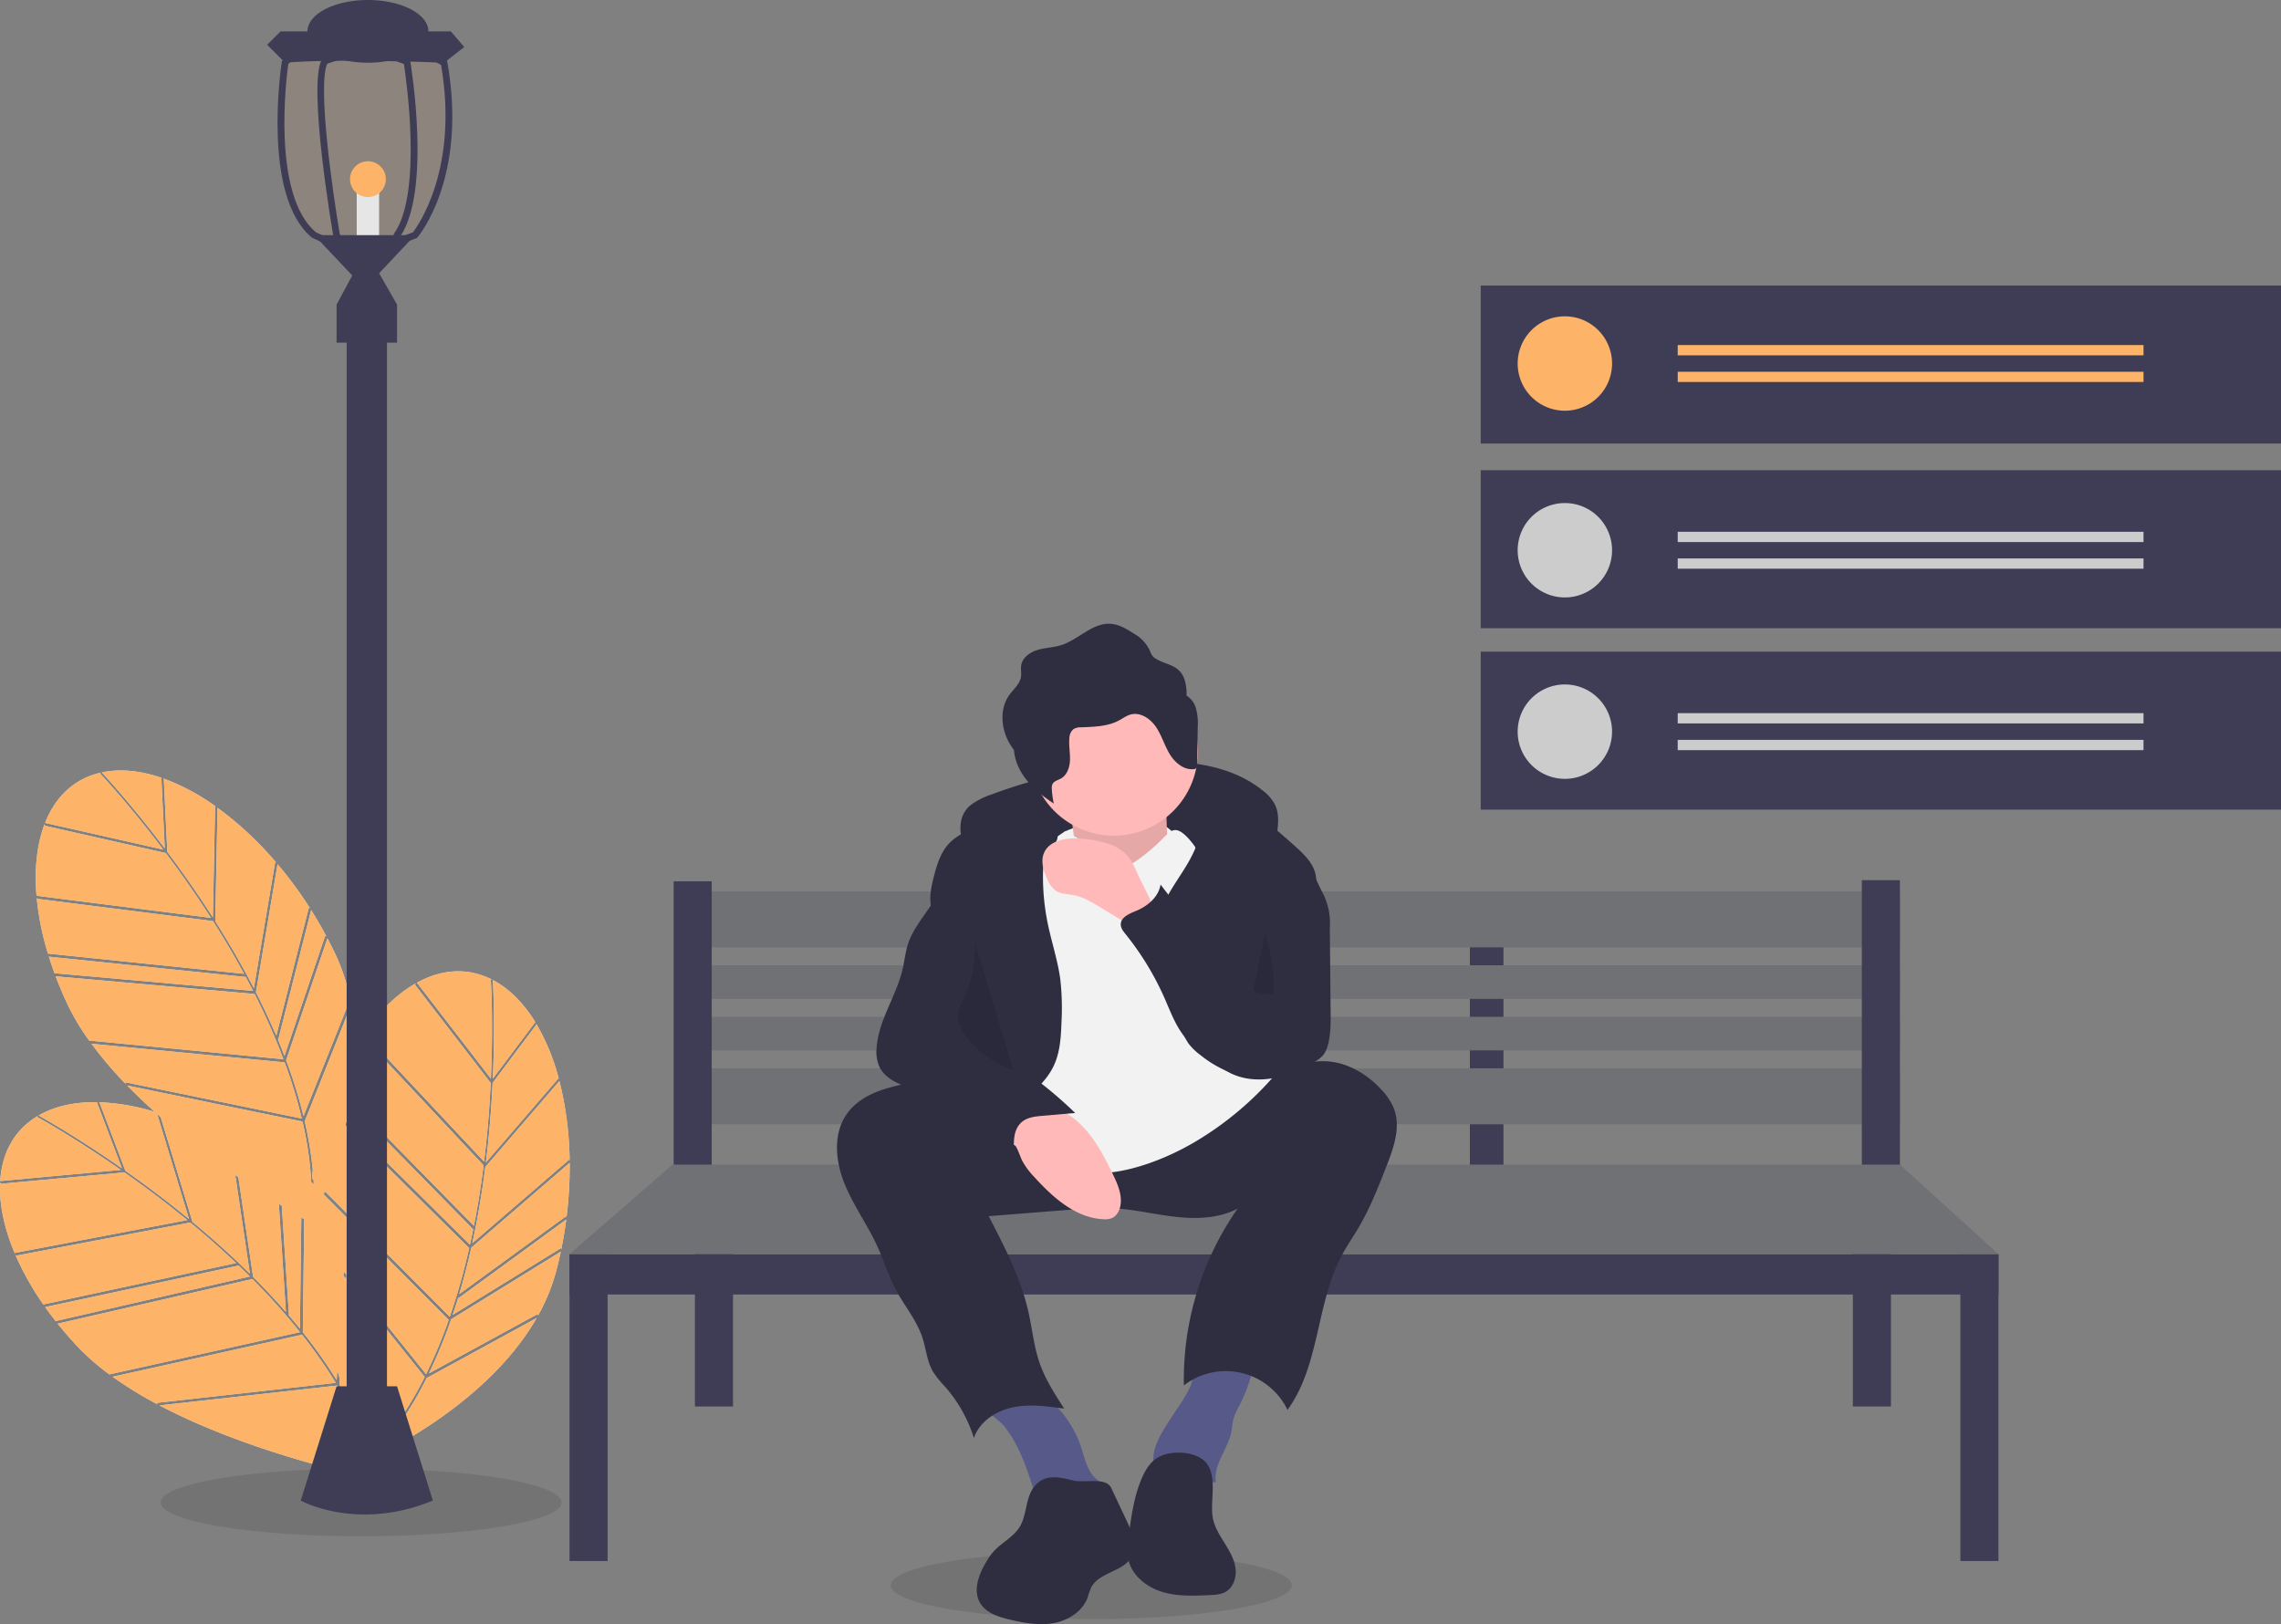 <svg data-name="Layer 1" height="725.188" width="1018.429" xmlns="http://www.w3.org/2000/svg">
    <rect width="100%" height="100%" fill="#808080" stroke="none"/>
    <path
        d="M250.74 670.84a89.5 15.108 0 01-89.5 15.108 89.5 15.108 0 01-89.5-15.109 89.5 15.108 0 0189.5-15.108 89.5 15.108 0 0189.5 15.108M576.74 707.84a89.5 15.108 0 01-89.5 15.108 89.5 15.108 0 01-89.5-15.109 89.5 15.108 0 0189.5-15.108 89.5 15.108 0 0189.5 15.108"
        opacity=".1" />
    <path
        d="M74.697 380.331c6.475 8.635 13.46 18.517 20.353 29.287l.984-49.676.543.347a96.958 96.958 0 00-23.985-12.821l.543.302zM72.046 347.277c-8.878-3.028-17.492-4.032-25.366-2.628-.41.073-.812.157-1.214.243 2 2.146 13.66 14.822 28.093 33.927zM123.995 463.914q1.593 3.802 3.029 7.551l18.22-53.8.525.5q-3.228-6.07-6.843-11.803l-14.682 57.771zM113.356 441.227l9.522-56.405.54.432A152.422 152.422 0 0097.13 360.69l-1.003 50.623q9.622 15.185 17.23 29.914zM16.595 401.315l-.223-.689a127.27 127.27 0 005.029 25.154l87.554 9.03a395.807 395.807 0 00-13.87-23.543zM21.839 427.156l-.231-.688q1.328 4.332 2.978 8.76l-.236-.686 88.613 7.876q-1.605-3.14-3.247-6.198zM123.368 462.447l14.56-57.29.533.47a182.02 182.02 0 00-14.53-19.77l-9.651 57.167q5.017 9.85 9.088 19.423zM127.074 474.343l-86.232-8.304a176.089 176.089 0 0015.286 17.943l-.214-.763 78.823 16.216a218.907 218.907 0 00-7.663-25.092zM44.755 345.437l.203-.436c-11.854 2.691-20.224 10.757-24.83 22.43l52.75 11.92c-15.62-20.666-27.946-33.727-28.123-33.914zM128.621 475.735a217.51 217.51 0 016.894 22.64l20.535-51.501.501.503a86.227 86.227 0 00-6.556-20.752q-1.817-3.89-3.804-7.661l-18.438 54.44c.291.778.587 1.557.868 2.331zM94.168 409.831c-6.823-10.642-13.728-20.405-20.128-28.938L20.08 368.7l-.184-.681c-3.368 8.87-4.6 19.769-3.58 31.94zM39.795 464.604l86.724 8.352.018-.052a295.424 295.424 0 00-12.863-29.085l-88.83-7.896q2.262 5.99 5.113 12.11a105.863 105.863 0 009.838 16.571zM249.389 481.426l.197.614a96.957 96.957 0 00-10.296-25.172l.226.578-19.565 26.075c-.521 10.78-1.445 22.846-3.004 35.537zM238.991 456.372c-4.906-7.994-10.9-14.262-17.86-18.203a37.664 37.664 0 00-1.09-.587c.172 2.929 1.066 20.128-.002 44.048zM204.61 579.339q-1.2 3.943-2.485 7.747l48.348-29.814.084.72q1.387-6.735 2.26-13.456l-48.156 35.13zM210.885 555.079l43.31-37.37.14.679a152.42 152.42 0 00-4.58-35.687l-33.06 38.35q-2.275 17.832-5.81 34.028zM254.346 519.178l-43.895 37.875q-2.419 10.786-5.39 20.756l47.755-34.838.11.702a182.02 182.02 0 001.42-24.495z"
        fill="#e6e6e6" />
    <path
        d="M169.63 647.078q.057-.886.11-1.82a151.475 151.475 0 0019.87-30.465l-26.51-33.036q-.522-1.691-1.091-3.374l28.218 35.165a218.885 218.885 0 0010.101-24.214l-55.81-56.063c.175-.44.352-.89.53-1.35l55.738 55.991.046-.029a295.46 295.46 0 008.645-30.604l-55.35-54.79q.175-.763.344-1.534l55.351 54.791q.767-3.443 1.453-6.845l-55.188-56.194q.139-.805.27-1.615l55.23 56.239a395.857 395.857 0 004.335-26.98l-54.105-57.727.268-.673a111.78 111.78 0 00-3.742 5.854 111.54 111.54 0 00-1.557-19.146l-20.732 51.994a167.381 167.381 0 013.593 21.768c-.125 1.24-.239 2.486-.329 3.745l.682.684c.043.668.083 1.335.116 1.999l-.906-.91a142.7 142.7 0 00-.107 2.2 157.628 157.628 0 00-4.046-29.352L56.81 484.69c3.941 4.046 8.072 7.978 12.294 11.77a95.652 95.652 0 00-25.28-4.32l.61.119 11.55 30.484c8.826 6.211 18.523 13.45 28.407 21.561l-14.219-46.89q.79.704 1.584 1.4l14.183 46.77q13.844 11.467 25.632 23.123l-6.517-44.016q.685.478 1.363.948l6.589 44.492q7.816 7.817 14.647 15.663l-3.16-48.257 1.321.823 3.192 48.767-.304-.132q2.69 3.123 5.215 6.246l.61-49.617q.706.413 1.304.76l-.621 50.475c.517.65 1.04 1.3 1.546 1.948a217.498 217.498 0 0113.554 19.401l.295-4.514q.544 2.007 1.09 3.947l-.168 2.567c.607 1.01 1.196 2.018 1.776 3.026q.68 2.306 1.345 4.485-1.928-3.573-4.028-7.075l-79.391 8.876c41.743 21.959 93.544 32.368 96.845 33.017a119.598 119.598 0 00-2.83-10.296c.284-.299.566-.6.848-.902.134.406.274.812.404 1.218-.147.158-.292.32-.44.476l.513-.243q1.144 3.586 2.05 7.149c.242-1.93.566-4.86.848-8.566 14.298-7.158 51.327-28.076 70.127-60.87l-49.13 26.823a152.977 152.977 0 01-20.835 31.752zm-16.28-77.47l.122-1.863 1.246 1.553-.121 1.863zM219.145 437.548l.435-.206c-10.847-5.488-22.437-4.615-33.43 1.44l33.026 42.824c1.15-25.88-.013-43.801-.03-44.058z"
        fill="#e6e6e6" />
    <path
        d="M200.632 591.394a217.492 217.492 0 01-9.13 21.834l48.663-26.569.066.708a86.23 86.23 0 008.187-20.165q1.08-4.154 1.956-8.327l-48.924 30.17c-.271.784-.54 1.573-.818 2.349zM219.086 483.534l-33.783-43.808.294-.64c-8.253 4.683-16.152 12.291-23.13 22.317l53.664 57.257c1.533-12.548 2.442-24.471 2.955-35.126zM43.245 492.127c-9.38-.135-17.882 1.572-24.936 5.341-.367.196-.724.4-1.08.606 2.566 1.423 17.573 9.875 37.204 23.582zM84.935 545.862L7.212 560.658l-.425-.586a127.27 127.27 0 0012.558 22.368l86.058-18.474a395.818 395.818 0 00-20.468-18.104zM111.566 569.962q-2.498-2.49-5.004-4.891l-86.376 18.542-.432-.583q2.602 3.71 5.54 7.412l-.436-.581zM149.898 617.456a218.91 218.91 0 00-15.045-21.495l-84.576 18.757a176.092 176.092 0 0020.084 12.34l-.44-.66zM16.721 498.812l.059-.476C6.338 504.559.87 514.816.1 527.342l53.85-4.97c-21.243-14.825-37.003-23.437-37.229-23.56zM55.531 523.48L.445 528.563l-.385-.591c-.461 9.478 1.736 20.223 6.468 31.484l77.09-14.676c-9.777-8.012-19.362-15.163-28.087-21.3zM133.898 594.76a295.441 295.441 0 00-21.223-23.686l-86.921 19.948q4.003 4.998 8.606 9.936a105.87 105.87 0 0014.478 12.72l85.06-18.864z"
        fill="#e6e6e6" />
    <path
        d="M74.697 380.331c6.475 8.635 13.46 18.517 20.353 29.287l.984-49.676.543.347a96.958 96.958 0 00-23.985-12.821l.543.302zM72.046 347.277c-8.878-3.028-17.492-4.032-25.366-2.628-.41.073-.812.157-1.214.243 2 2.146 13.66 14.822 28.093 33.927zM123.995 463.914q1.593 3.802 3.029 7.551l18.22-53.8.525.5q-3.228-6.07-6.843-11.803l-14.682 57.771zM113.356 441.227l9.522-56.405.54.432A152.422 152.422 0 0097.13 360.69l-1.003 50.623q9.622 15.185 17.23 29.914zM16.595 401.315l-.223-.689a127.27 127.27 0 005.029 25.154l87.554 9.03a395.807 395.807 0 00-13.87-23.543zM21.839 427.156l-.231-.688q1.328 4.332 2.978 8.76l-.236-.686 88.613 7.876q-1.605-3.14-3.247-6.198zM123.368 462.447l14.56-57.29.533.47a182.02 182.02 0 00-14.53-19.77l-9.651 57.167q5.017 9.85 9.088 19.423zM127.074 474.343l-86.232-8.304a176.089 176.089 0 0015.286 17.943l-.214-.763 78.823 16.216a218.907 218.907 0 00-7.663-25.092zM44.755 345.437l.203-.436c-11.854 2.691-20.224 10.757-24.83 22.43l52.75 11.92c-15.62-20.666-27.946-33.727-28.123-33.914zM128.621 475.735a217.51 217.51 0 016.894 22.64l20.535-51.501.501.503a86.227 86.227 0 00-6.556-20.752q-1.817-3.89-3.804-7.661l-18.438 54.44c.291.778.587 1.557.868 2.331zM94.168 409.831c-6.823-10.642-13.728-20.405-20.128-28.938L20.08 368.7l-.184-.681c-3.368 8.87-4.6 19.769-3.58 31.94zM39.795 464.604l86.724 8.352.018-.052a295.424 295.424 0 00-12.863-29.085l-88.83-7.896q2.262 5.99 5.113 12.11a105.863 105.863 0 009.838 16.571zM249.389 481.426l.197.614a96.957 96.957 0 00-10.296-25.172l.226.578-19.565 26.075c-.521 10.78-1.445 22.846-3.004 35.537zM238.991 456.372c-4.906-7.994-10.9-14.262-17.86-18.203a37.664 37.664 0 00-1.09-.587c.172 2.929 1.066 20.128-.002 44.048zM204.61 579.339q-1.2 3.943-2.485 7.747l48.348-29.814.084.72q1.387-6.735 2.26-13.456l-48.156 35.13zM210.885 555.079l43.31-37.37.14.679a152.42 152.42 0 00-4.58-35.687l-33.06 38.35q-2.275 17.832-5.81 34.028zM254.346 519.178l-43.895 37.875q-2.419 10.786-5.39 20.756l47.755-34.838.11.702a182.02 182.02 0 001.42-24.495z"
        fill="#fdb368" />
    <path
        d="M169.63 647.078q.057-.886.11-1.82a151.475 151.475 0 0019.87-30.465l-26.51-33.036q-.522-1.691-1.091-3.374l28.218 35.165a218.885 218.885 0 0010.101-24.214l-55.81-56.063c.175-.44.352-.89.53-1.35l55.738 55.991.046-.029a295.46 295.46 0 008.645-30.604l-55.35-54.79q.175-.763.344-1.534l55.351 54.791q.767-3.443 1.453-6.845l-55.188-56.194q.139-.805.27-1.615l55.23 56.239a395.857 395.857 0 004.335-26.98l-54.105-57.727.268-.673a111.78 111.78 0 00-3.742 5.854 111.54 111.54 0 00-1.557-19.146l-20.732 51.994a167.381 167.381 0 013.593 21.768c-.125 1.24-.239 2.486-.329 3.745l.682.684c.043.668.083 1.335.116 1.999l-.906-.91a142.7 142.7 0 00-.107 2.2 157.628 157.628 0 00-4.046-29.352L56.81 484.69c3.941 4.046 8.072 7.978 12.294 11.77a95.652 95.652 0 00-25.28-4.32l.61.119 11.55 30.484c8.826 6.211 18.523 13.45 28.407 21.561l-14.219-46.89q.79.704 1.584 1.4l14.183 46.77q13.844 11.467 25.632 23.123l-6.517-44.016q.685.478 1.363.948l6.589 44.492q7.816 7.817 14.647 15.663l-3.16-48.257 1.321.823 3.192 48.767-.304-.132q2.69 3.123 5.215 6.246l.61-49.617q.706.413 1.304.76l-.621 50.475c.517.65 1.04 1.3 1.546 1.948a217.498 217.498 0 0113.554 19.401l.295-4.514q.544 2.007 1.09 3.947l-.168 2.567c.607 1.01 1.196 2.018 1.776 3.026q.68 2.306 1.345 4.485-1.928-3.573-4.028-7.075l-79.391 8.876c41.743 21.959 93.544 32.368 96.845 33.017a119.598 119.598 0 00-2.83-10.296c.284-.299.566-.6.848-.902.134.406.274.812.404 1.218-.147.158-.292.32-.44.476l.513-.243q1.144 3.586 2.05 7.149c.242-1.93.566-4.86.848-8.566 14.298-7.158 51.327-28.076 70.127-60.87l-49.13 26.823a152.977 152.977 0 01-20.835 31.752zm-16.28-77.47l.122-1.863 1.246 1.553-.121 1.863zM219.145 437.548l.435-.206c-10.847-5.488-22.437-4.615-33.43 1.44l33.026 42.824c1.15-25.88-.013-43.801-.03-44.058z"
        fill="#fdb368" />
    <path
        d="M200.632 591.394a217.492 217.492 0 01-9.13 21.834l48.663-26.569.066.708a86.23 86.23 0 008.187-20.165q1.08-4.154 1.956-8.327l-48.924 30.17c-.271.784-.54 1.573-.818 2.349zM219.086 483.534l-33.783-43.808.294-.64c-8.253 4.683-16.152 12.291-23.13 22.317l53.664 57.257c1.533-12.548 2.442-24.471 2.955-35.126zM43.245 492.127c-9.38-.135-17.882 1.572-24.936 5.341-.367.196-.724.4-1.08.606 2.566 1.423 17.573 9.875 37.204 23.582zM84.935 545.862L7.212 560.658l-.425-.586a127.27 127.27 0 0012.558 22.368l86.058-18.474a395.818 395.818 0 00-20.468-18.104zM111.566 569.962q-2.498-2.49-5.004-4.891l-86.376 18.542-.432-.583q2.602 3.71 5.54 7.412l-.436-.581zM149.898 617.456a218.91 218.91 0 00-15.045-21.495l-84.576 18.757a176.092 176.092 0 0020.084 12.34l-.44-.66zM16.721 498.812l.059-.476C6.338 504.559.87 514.816.1 527.342l53.85-4.97c-21.243-14.825-37.003-23.437-37.229-23.56zM55.531 523.48L.445 528.563l-.385-.591c-.461 9.478 1.736 20.223 6.468 31.484l77.09-14.676c-9.777-8.012-19.362-15.163-28.087-21.3zM133.898 594.76a295.441 295.441 0 00-21.223-23.686l-86.921 19.948q4.003 4.998 8.606 9.936a105.87 105.87 0 0014.478 12.72l85.06-18.864z"
        fill="#fdb368" />
    <path d="M479.276 415h15v110h-15zM656.276 415h15v110h-15z" fill="#3f3d56" />
    <path
        d="M302.276 398h546v25h-546zM302.276 477h546v25h-546zM302.276 431h546v15h-546zM302.276 454h546v15h-546z"
        fill="#707175" />
    <path
        d="M300.776 393.5h17v132h-17zM831.276 393h17v132h-17zM254.276 560h17v137h-17zM310.276 555h17v73h-17zM827.276 555h17v73h-17zM875.276 560h17v137h-17z"
        fill="#3f3d56" />
    <path d="M254.276 560h638v18h-638z" fill="#3f3d56" />
    <path d="M300.276 520l-46 40h638l-44-40z" fill="#707175" />
    <path
        d="M199.756 27.74l-.13-.72-12.31-6.52h-1.932l-.738-1.416h-25.37l-5.883 1.416h-21.667l-5.87 6.85-.06.42c-.38 2.45-8.87 60.06 13.53 78.39l9.34 4.34h6.04l-1.18-2.357 5.25 2.357h17l.302-.453 10.088-3.777.26-.3c.91-1.08 22.35-27.13 13.33-78.23z"
        fill="#fdb368" opacity=".1" />
    <path d="M159.276 85h10v26h-10z" fill="#e6e6e6" />
    <path d="M154.776 144.5h18v500h-18z" fill="#3f3d56" />
    <path d="M150.276 136h27v17h-27z" fill="#3f3d56" />
    <path
        d="M140.276 105l17 18-7 13 14 3 13-3-8-14 16-17zM127.276 28l-8-8 6-6h76l6 7-9 7s-48-2-71 0z"
        fill="#3f3d56" />
    <path
        d="M199.756 27.74l-.13-.72-12.31-6.52-5.62-2.98-31.55-2.03-17.69 4.16-.73.85-5.87 6.85-.06.42c-.38 2.45-8.87 60.06 13.53 78.39l9.34 4.34 7.86 3.65-1.82-3.65-2.99-5.97c-3.13-18.22-10.01-66.09-5.62-76.09l18.14-5.85 16.1 5.98c1.11 7.19 8.29 57.6-4.29 75.57l-.27.39v5.63l10.39-3.89.26-.3c.91-1.08 22.35-27.13 13.33-78.23zm-15.4 76l-5.58 2.1v-.38c13.8-20.59 4.78-75.88 4.39-78.24l-.14-.86-15.78-5.86-2.93-1.09-3.38 1.09-16.92 5.46-.29.51c-6.43 11.53 4.6 76.04 5.07 78.78l.04.22 1.19 2.38-8.95-4.13c-19.95-16.61-13.11-69.8-12.38-75.07l5.4-6.3 7.86-1.85 8.45-1.99 13.91.9 16.54 1.07.04.02 16.03 8.48c7.94 46.35-10.28 71.8-12.57 74.76z"
        fill="#3f3d56" />
    <path
        d="M191.276 14a27 14 0 01-27 14 27 14 0 01-27-14 27 14 0 0127-14 27 14 0 0127 14M150.276 619l-16 51s25 14 59 0l-16-51z"
        fill="#3f3d56" />
    <path d="M172.276 80a8 8 0 01-8 8 8 8 0 01-8-8 8 8 0 018-8 8 8 0 018 8" fill="#fdb368" />
    <path
        d="M433.586 359.319a33.84 33.84 0 019.264-4.646 236.205 236.205 0 0165.268-14.208c19.408-1.376 40.442.259 55.6 12.456a19.118 19.118 0 015.64 6.57c1.907 4.116 1.329 8.9.712 13.393a15.133 15.133 0 01-1.3 5.041c-2.039 3.884-7.061 5.244-11.423 4.779s-8.455-2.312-12.758-3.167a57.027 57.027 0 00-8.057-.82l-26.985-1.462c-16.78-.908-33.781-1.802-50.24 1.585a50.044 50.044 0 00-14.516 5.002c-3.76 2.11-6.291 5.14-9.78 1.24-6.128-6.848-9.52-19.437-1.425-25.763z"
        fill="#2f2e41" />
    <path
        d="M475.402 371.252s36.295-16.27 50.062 2.503-7.509 11.264-7.509 11.264l-23.78 7.51-26.283-5.007z"
        fill="#f2f2f2" />
    <path
        d="M477.28 359.362s5.005 23.78 1.25 30.037 21.277 15.02 21.277 15.02l23.78-10.013s-6.258-38.799 0-46.308z"
        fill="#ffb9b9" />
    <path
        d="M477.28 359.362s5.005 23.78 1.25 30.037 21.277 15.02 21.277 15.02l23.78-10.013s-6.258-38.799 0-46.308z"
        opacity=".1" />
    <path
        d="M453.827 645.297c3.58 6.865 5.902 14.302 8.27 21.674a1.763 1.763 0 002.191 1.457l22.262-.025c2.747-.003 6.433-.885 6.405-3.633-.02-1.93-1.993-3.133-3.462-4.386-4.075-3.478-5.136-9.211-6.824-14.295a48.497 48.497 0 00-18.045-24.237 10.561 10.561 0 00-3.858-1.907 10.756 10.756 0 00-4.23.23c-3.907.788-18.5 3.486-15.744 9.17 1.187 2.448 5.586 4.995 7.43 7.282a52.295 52.295 0 015.605 8.67zM531.24 619.477a50.58 50.58 0 01-2.617 4.811c-3.225 5.32-7.031 10.281-10.034 15.729-1.874 3.398-3.45 7.07-3.658 10.945s1.158 7.999 4.249 10.344c3.232 2.452 7.662 2.566 11.679 1.995s8.009-1.723 12.054-1.42c-1.363-7.718 5.146-14.51 6.774-22.178.457-2.153.525-4.386 1.138-6.5a31.862 31.862 0 012.52-5.572 72.036 72.036 0 006.798-20.051c.153-.847-19.789-.986-21.66-.581-5.837 1.262-4.983 7.637-7.243 12.478z"
        fill="#575a89" />
    <path
        d="M377.535 498.22c-5.693 8.91-4.381 20.716-.383 30.504s10.363 18.44 14.718 28.073c2.777 6.142 4.724 12.654 7.851 18.625 3.872 7.394 9.525 13.911 12.124 21.843 1.656 5.056 2.036 10.598 4.719 15.192a46.56 46.56 0 005.527 6.858 63.373 63.373 0 0112.74 22.757c2.453-7.305 9.796-12.094 17.337-13.674s15.356-.506 22.986.571c-4.256-6.593-8.554-13.27-11.09-20.696-2.454-7.182-3.178-14.823-4.83-22.23-3.39-15.191-10.63-29.202-17.798-43.017l36.842-2.922a143.634 143.634 0 0118.1-.672c9.51.448 18.826 2.78 28.285 3.857s19.465.795 27.894-3.63a133.673 133.673 0 00-23.983 78.944 30.564 30.564 0 0146.267 10.919c14.438-19.73 12.721-47.198 24.162-68.804 2.352-4.443 5.236-8.582 7.775-12.92 5.021-8.582 8.663-17.887 12.284-27.147 3.2-8.186 6.424-17.293 3.355-25.529a26.654 26.654 0 00-5.47-8.41c-6.6-7.278-15.789-12.661-25.611-12.885-15.08-.345-27.536 10.833-40.763 18.08-15.58 8.537-33.756 11.93-51.478 10.676-18.169-1.287-35.521-7.234-52.832-12.472a251.37 251.37 0 00-26.366-6.801c-7.424-1.393-14.493.15-21.809 2.048-7.964 2.067-15.97 5.69-20.553 12.863z"
        fill="#2f2e41" />
    <path
        d="M534.851 335.582a37.578 37.578 0 01-37.547 37.547 36.642 36.642 0 01-6.67-.6 37.545 37.545 0 1144.217-36.947z"
        fill="#ffb9b9" />
    <path
        d="M475.402 371.252s6.883 3.129 9.387 5.632 10.012 16.27 22.528 7.509 13.767-13.767 17.522-13.767 8.76 7.51 8.76 7.51l34.419 103.253a144.147 144.147 0 01-31.915 26.909c-20.025 12.515-43.805 18.773-55.07 13.767s-32.54-8.761-36.295-18.773-10.012-40.05-10.012-40.05l17.522-76.346z"
        fill="#f2f2f2" />
    <path
        d="M470.57 475.68c2.728-5.894 3.125-12.565 3.356-19.056a115.514 115.514 0 00-.51-19.277c-1.109-8.372-3.835-16.438-5.557-24.705a104.443 104.443 0 01-2.189-22.05c.026-3.379.27-6.937 2.112-9.77 1.285-1.978 3.294-3.509 4.097-5.726 1.574-4.346-2.315-8.898-6.578-10.688-5.07-2.13-10.866-1.986-16.201-.65s-10.311 3.794-15.24 6.234c-3.56 1.763-7.196 3.58-9.957 6.437-3.885 4.02-5.594 9.62-6.973 15.037-1.104 4.337-2.085 8.858-1.245 13.253 1.364 7.137 7.182 12.505 10.284 19.076 3.601 7.63 3.359 16.523 1.926 24.838s-3.975 16.446-4.76 24.847.42 17.432 5.683 24.027c2.145 2.687 7.964 9.056 11.89 8.336 3.085-.566 7.558-7.357 10.043-9.51 7.178-6.218 15.696-11.749 19.818-20.653zM536.142 367.17c.11 6.98-2.967 13.615-6.586 19.586s-7.869 11.616-10.535 18.068a41.413 41.413 0 00-1.933 25.477 82.198 82.198 0 002.76 8.526l6.858 18.81a32.647 32.647 0 003.977 8.348 26.96 26.96 0 005.404 5.198 50.437 50.437 0 0017.632 9.2c6.452 1.704 13.512 1.597 19.607-1.12a283.723 283.723 0 0112.18-75.195c1.37-4.505 2.869-9.248 1.811-13.837-1.184-5.14-5.313-8.999-9.238-12.523-12.002-10.778-25.2-22.1-41.266-23.552-9.298-.841-.75 7.967-.67 13.014z"
        fill="#2f2e41" />
    <path
        d="M454.009 512.682c.952 1.864 1.544 3.893 2.486 5.762a32.189 32.189 0 005.106 6.867c8.369 9.279 18.598 18.522 31.08 19.082a8.523 8.523 0 003.664-.461c2.183-.908 3.474-3.248 3.898-5.574.885-4.847-1.254-9.683-3.396-14.12-4.643-9.616-9.867-19.477-18.56-25.679-8.57-6.114-20.051-7.598-30.044-4.52-4.529 1.395-12.037 3.83-6.042 7.962 4.548 3.134 9.171 5.52 11.808 10.681zM507.969 390.253c-1.53-3.415-3.128-6.93-5.874-9.47a21.79 21.79 0 00-8.972-4.546 49.065 49.065 0 00-13.162-1.887c-5.3-.033-11.446 1.39-13.697 6.188-1.787 3.811-.402 8.324 1.398 12.129a11.892 11.892 0 003.71 5.012c2.286 1.544 5.242 1.495 7.952 2.013 4.248.81 8.051 3.088 11.752 5.325l9.284 5.612 15.947 9.639c-.42-.254-.271-11.19-.761-12.982-1.578-5.773-5.13-11.566-7.577-17.033z"
        fill="#ffb9b9" />
    <path
        d="M461.518 664.137c-3.732 5.07-2.984 12.319-6.289 17.677-2.865 4.644-8.264 7.08-11.848 11.195a30.01 30.01 0 00-3.046 4.382c-3.324 5.568-6.026 12.704-2.752 18.302 2.634 4.504 8.17 6.264 13.247 7.463 6.417 1.516 13.084 2.73 19.575 1.571s12.835-5.133 15.15-11.307a43.68 43.68 0 011.62-4.571c3.518-6.927 14.554-7.002 18.154-13.886 2.52-4.817.204-10.64-2.112-15.56l-7.071-15.023c-2.347-4.986-11.86-2.119-16.82-3.313-6.469-1.559-13.155-3.275-17.808 3.07z"
        fill="#2f2e41" />
    <path
        d="M516.216 651.23c-3.001 2.104-4.941 5.404-6.399 8.766-3.5 8.075-4.701 16.926-5.869 25.649-.467 3.494-.932 7.07-.202 10.52 1.508 7.123 7.963 12.369 14.911 14.547s14.4 1.843 21.673 1.486c2.336-.115 4.765-.255 6.813-1.384 3.655-2.015 5.083-6.753 4.456-10.879s-2.881-7.798-5.088-11.34-4.463-7.213-5.095-11.338c-1.063-6.94 1.937-17.127-2.327-23.406-4.272-6.292-17.171-6.617-22.873-2.62zM533.907 316.015a9.53 9.53 0 00-4.134-5.396 21.872 21.872 0 00-.873-7.12c-2.273-6.722-7.66-6.337-12.742-9.309-2.206-1.29-2.07-2.429-3.217-4.547a16.876 16.876 0 00-6.503-6.635c-3.26-2.077-6.702-4.217-10.56-4.48-8.106-.552-14.321 7.073-22.07 9.52-3.414 1.078-7.084 1.123-10.517 2.142s-6.858 3.455-7.37 7c-.236 1.636.18 3.314-.059 4.95-.476 3.252-3.329 5.529-5.238 8.203-4.223 5.914-3.74 14.27-.363 20.704a29.101 29.101 0 002.435 3.81 23.441 23.441 0 002.57 8.706c3.378 6.435 9.19 11.243 15.26 15.238a36.016 36.016 0 01-.9-6.498 4.482 4.482 0 01.276-2.153c.676-1.413 2.462-1.789 3.824-2.563 2.821-1.603 3.927-5.15 4.009-8.395s-.606-6.492-.266-9.72a5.31 5.31 0 011.818-3.906 6.28 6.28 0 013.428-.817c5.78-.236 11.819-.342 16.917-3.076 1.74-.932 3.357-2.165 5.266-2.663 4.333-1.13 8.761 1.907 11.258 5.624s3.742 8.14 6.046 11.979 6.284 7.264 10.739 6.809a1.783 1.783 0 001.33-.592 1.994 1.994 0 00.245-1.133l.25-17.028a25.737 25.737 0 00-.86-8.654zM415.082 405.083c-3.582 5.285-7.713 10.366-9.682 16.44-1.157 3.57-1.517 7.343-2.355 11.001-2.79 12.184-10.854 23.006-11.664 35.48a16.869 16.869 0 001.184 8.146c2.313 5.031 7.849 7.683 13.13 9.35s10.95 2.87 15.165 6.462a46.474 46.474 0 015.746 6.662 55.665 55.665 0 0026.59 18.192c-.827-5.694-1.215-12.559 3.338-16.079 2.464-1.905 5.757-2.244 8.86-2.513l14.665-1.267a188.441 188.441 0 00-32.147-25.042c-4.055-2.505-8.468-5.147-10.32-9.54-1.157-2.745-1.141-5.82-1.169-8.8a216.865 216.865 0 00-2.762-32.556c-1.207-7.477-2.806-14.886-4.634-22.235-.513-2.063-3.547-11.317-7.28-9.152-.88.51-1.703 6.38-2.216 7.598a46.086 46.086 0 01-4.449 7.853zM583.981 385.11l5.989 12.455a29.926 29.926 0 013.775 16.84l.356 37.36c.047 4.993.086 10.06-1.229 14.877a11.913 11.913 0 01-2.065 4.442 13.885 13.885 0 01-3.542 2.853c-11.334 7.082-26.03 11.107-38.005 5.173a52.594 52.594 0 01-7.792-5.087c-4.772-3.534-9.615-7.137-13.185-11.882-3.737-4.967-5.878-10.913-8.392-16.598a127.546 127.546 0 00-17.338-28.438c-1.017-1.261-2.11-2.636-2.147-4.256-.075-3.275 3.81-4.887 6.84-6.133 5.175-2.128 10.056-6.235 10.922-11.764 11.005 14.432 23.15 29.68 40.516 34.954a1.792 1.792 0 002.756-1.531c.986-4.125 1.334-8.372 2.055-12.551a71.49 71.49 0 017.542-21.75c2.057-3.81 8.717-17.755 12.944-8.964z"
        fill="#2f2e41" />
    <path
        d="M435.375 421.127a57.441 57.441 0 01-5.488 25.597 21.152 21.152 0 00-2.149 5.638c-.657 4.208 1.738 8.282 4.475 11.544a47.469 47.469 0 0020.296 14.12M565.415 413.675c-.882 2.373-.08 4.997.6 7.436a74.917 74.917 0 012.73 21.738.791.791 0 01-.926.948c-2.889.177-6.196.196-8.156-1.934"
        opacity=".1" />
    <path d="M661.124 127.5h357.305v70.545H661.124zM661.124 209.955h357.305V280.5H661.124z"
        fill="#3f3d56" />
    <path
        d="M719.758 162.314a21.072 21.072 0 01-21.072 21.072 21.072 21.072 0 01-21.071-21.072 21.072 21.072 0 0121.071-21.071 21.072 21.072 0 0121.072 21.071M749.076 154.069h207.97v4.58h-207.97zM749.076 165.979h207.97v4.58h-207.97z"
        fill="#fdb368" />
    <path
        d="M719.758 245.686a21.072 21.072 0 01-21.072 21.071 21.072 21.072 0 01-21.071-21.071 21.072 21.072 0 0121.071-21.072 21.072 21.072 0 0121.072 21.072M749.076 237.44h207.97v4.581h-207.97zM749.076 249.35h207.97v4.581h-207.97z"
        fill="#ccc" />
    <path d="M661.124 290.955h357.305V361.5H661.124z" fill="#3f3d56" />
    <path
        d="M719.758 326.686a21.072 21.072 0 01-21.072 21.072 21.072 21.072 0 01-21.071-21.072 21.072 21.072 0 0121.071-21.072 21.072 21.072 0 0121.072 21.072M749.076 318.44h207.97v4.581h-207.97zM749.076 330.35h207.97v4.581h-207.97z"
        fill="#ccc" />
</svg>